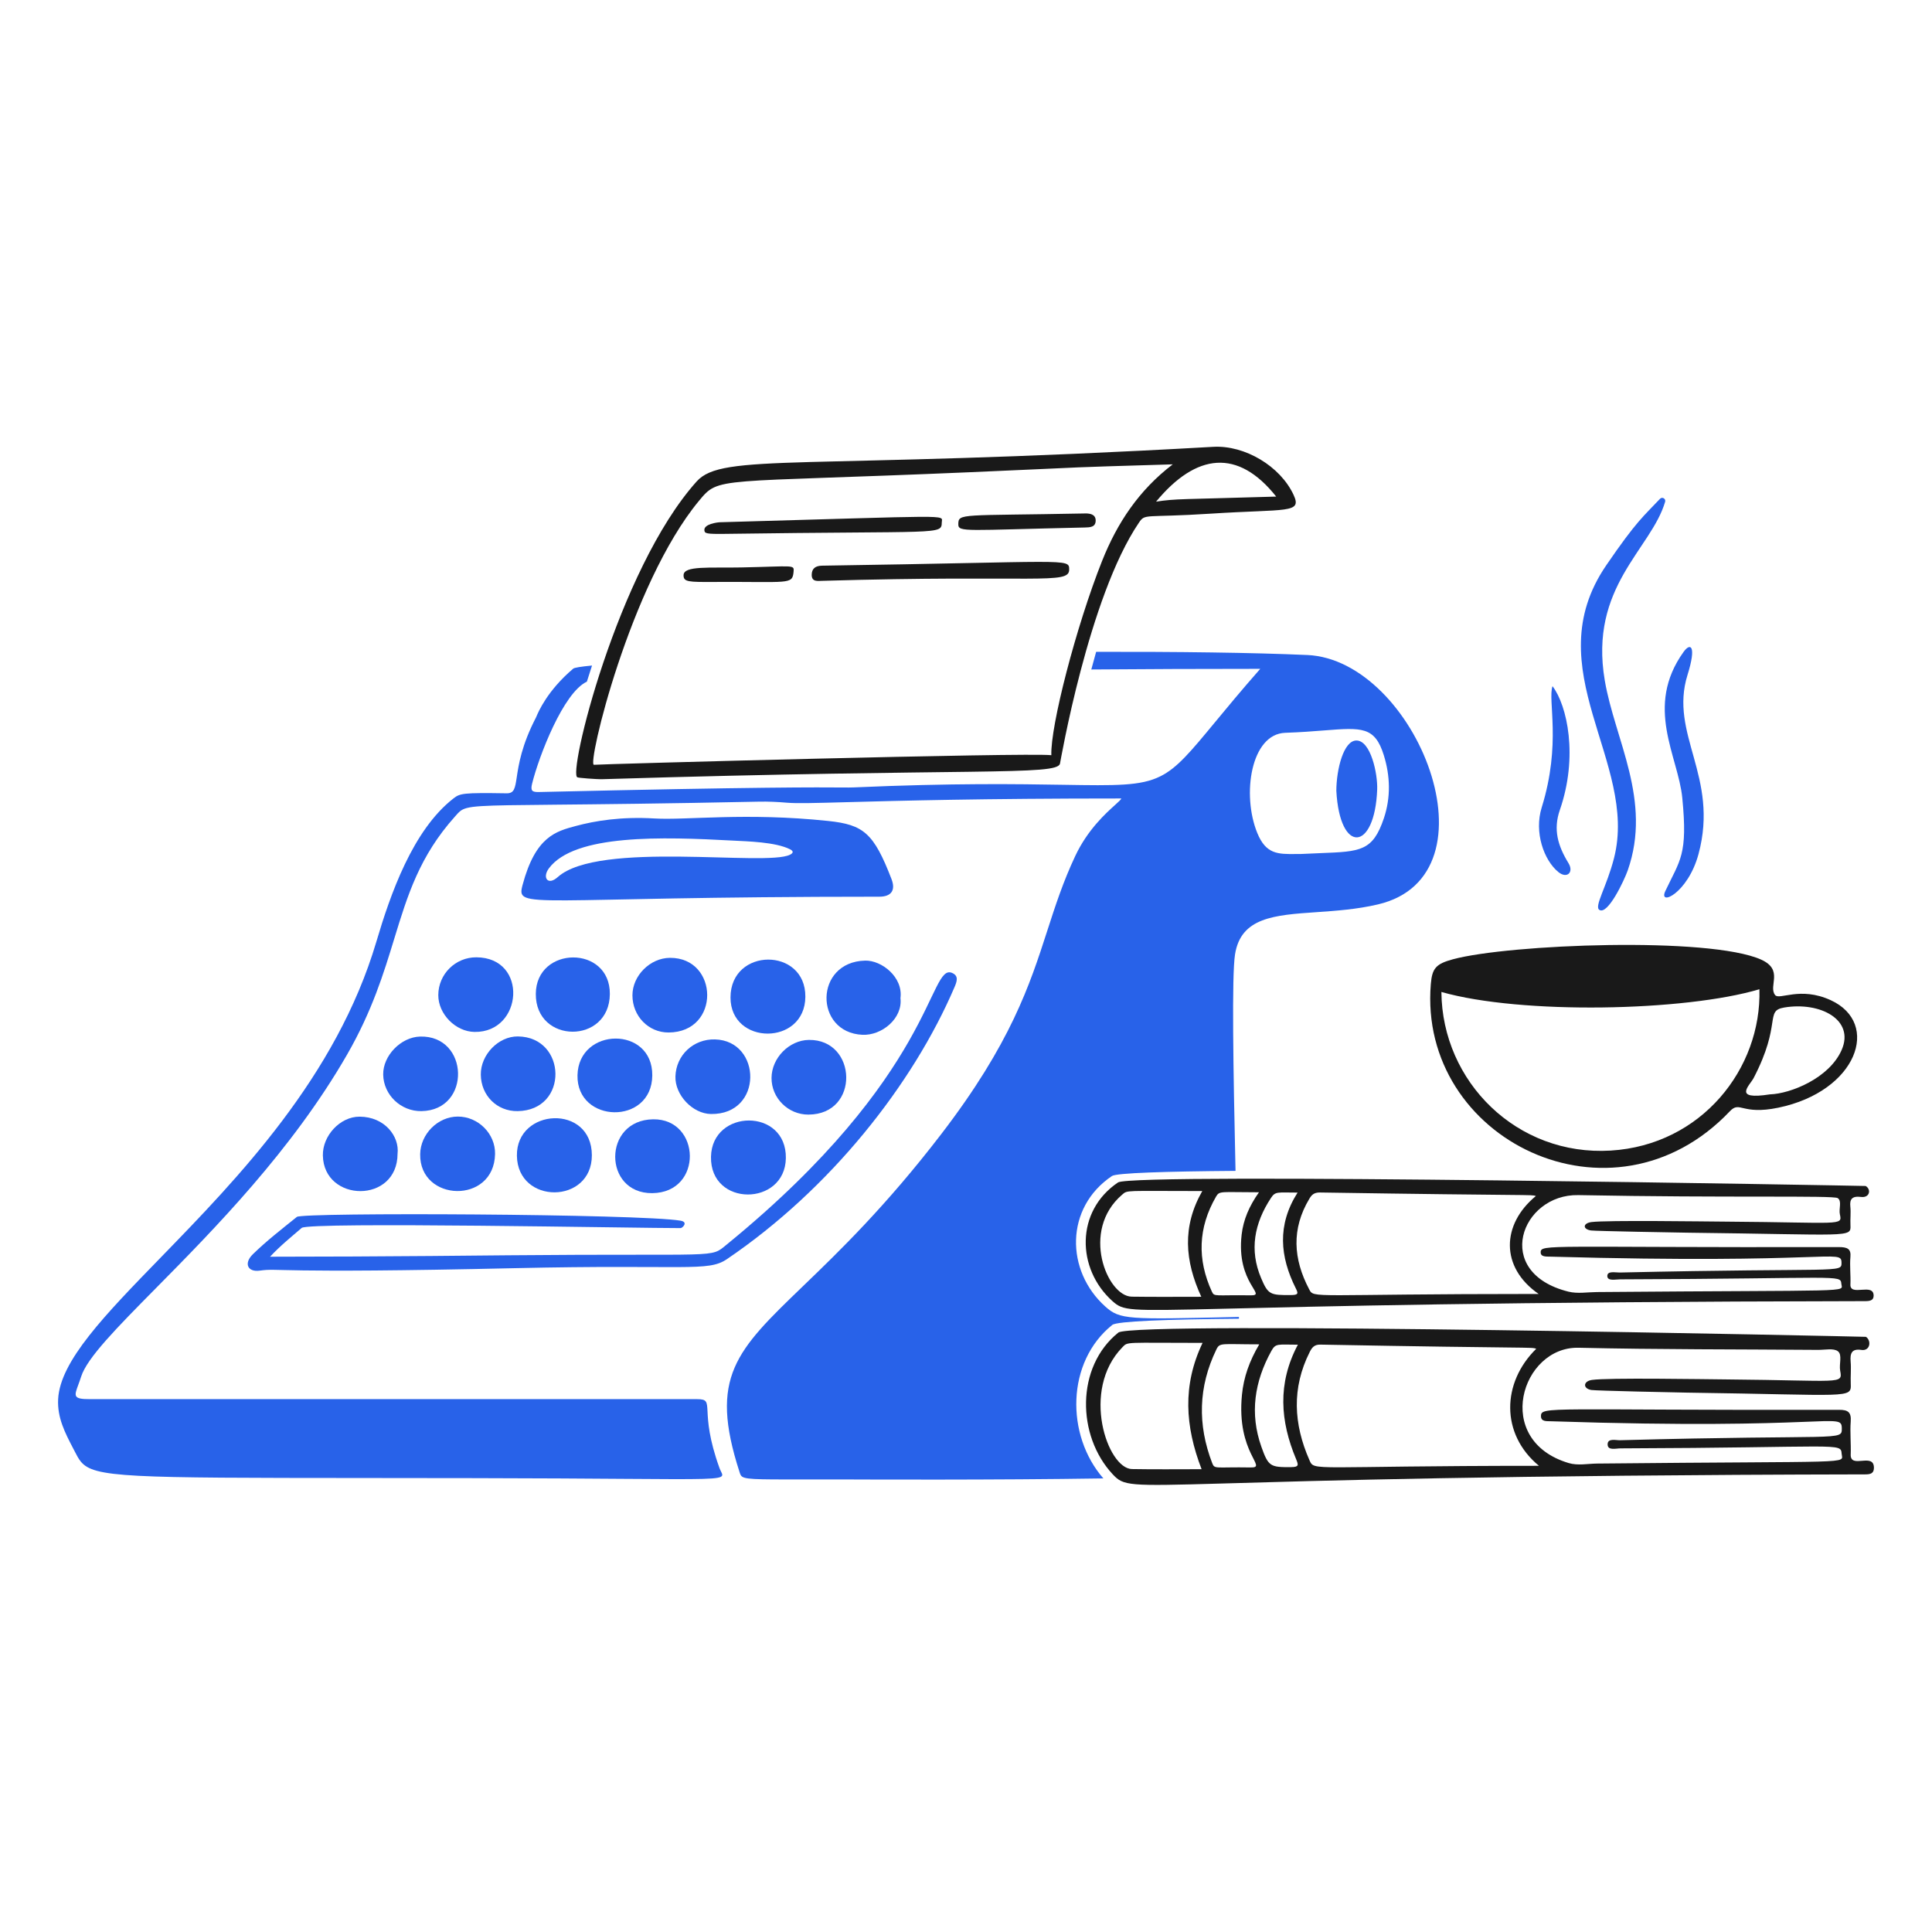 <svg xmlns="http://www.w3.org/2000/svg" fill="none" viewBox="0 0 400 400" id="Work-In-Progress-2--Streamline-Brooklyn.svg" height="400" width="400"><desc>Work In Progress 2 Streamline Illustration: https://streamlinehq.com</desc><g id="work-in-progress-2--work-work-in-progress"><g id="typewriter"><path id="vector" fill="#2862e9" d="M184.582 182.014c-3.682 -9.54 -5.784 -11.272 -13.108 -12.042 -17.1 -1.8 -29.274 -0.122 -35.958 -0.516 -6.97 -0.412 -12.334 0.492 -16.292 1.554 -4.12 1.106 -8.346 2.172 -11.022 12.184 -1.416 5.302 0.754 2.458 73.864 2.458 2.458 0 3.406 -1.328 2.514 -3.636l0.002 -0.002Zm-21.034 -5.048c-4.976 2.474 -39.61 -2.97 -48.068 4.62 -2.066 1.854 -3.246 0.102 -1.848 -1.788 5.29 -7.146 23.456 -6.554 38.182 -5.758 2.91 0.158 8.76 0.28 11.756 1.796 0.702 0.356 0.758 0.742 -0.02 1.13h-0.002Z" stroke-width="1"></path><path id="vector_2" fill="#2862e9" d="M55.912 260.19c23.044 0 49.28 -0.298 49.324 -0.298 44.474 -0.412 41.636 0.706 45.24 -2.236 43.14 -35.22 41.814 -58.268 46.632 -56.228 1.428 0.604 1.022 1.764 0.508 2.962 -8.63 20.144 -25.692 41.776 -47.132 56.314 -3.964 2.688 -8.478 1.056 -43.798 1.856 -50.78 1.152 -48.69 -0.076 -52.912 0.512 -2.494 0.348 -3.356 -1.504 -1.428 -3.39 2.858 -2.796 6.018 -5.234 9.124 -7.736 1.208 -0.972 71.046 -0.63 79.422 0.782 1.706 0.288 0.38 1.536 0.03 1.538 -7.676 0.03 -76.97 -1.326 -78.456 -0.04 -2.154 1.864 -4.39 3.648 -6.554 5.964Z" stroke-width="1"></path><path id="vector_3" fill="#2862e9" d="M122.538 239.18c0.01 10.17 -15.364 10.278 -15.518 0.108 -0.15 -9.92 15.506 -10.764 15.518 -0.108Z" stroke-width="1"></path><path id="vector_4" fill="#2862e9" d="M166.74 206.374c-0.08 10.174 -15.508 10.106 -15.496 0.142 0.012 -10.42 15.578 -10.44 15.496 -0.142Z" stroke-width="1"></path><path id="vector_5" fill="#2862e9" d="M98.622 198.201c10.796 0.04 9.678 15.605 -0.38 15.449 -3.938 -0.062 -7.52 -3.712 -7.498 -7.648 0.024 -4.326 3.548 -7.819 7.878 -7.801Z" stroke-width="1"></path><path id="vector_6" fill="#2862e9" d="M138.426 213.766c-4.156 0.02 -7.478 -3.386 -7.486 -7.676 -0.008 -4.088 3.648 -7.751 7.76 -7.779 10.138 -0.07 10.534 15.401 -0.274 15.455Z" stroke-width="1"></path><path id="vector_7" fill="#2862e9" d="M148.038 215.2c9.71 0.264 10.024 15.596 -0.84 15.444 -3.802 -0.054 -7.476 -3.942 -7.356 -7.78 0.136 -4.424 3.738 -7.786 8.196 -7.664Z" stroke-width="1"></path><path id="vector_8" fill="#2862e9" d="M167.378 230.766c-4.202 0.012 -7.658 -3.422 -7.64 -7.588 0.018 -4.128 3.644 -7.82 7.732 -7.874 10.044 -0.132 10.61 15.43 -0.092 15.46v0.002Z" stroke-width="1"></path><path id="vector_9" fill="#2862e9" d="M135.048 222.658c-0.094 10.372 -15.694 9.972 -15.484 -0.036 0.21 -10.008 15.578 -10.262 15.484 0.036Z" stroke-width="1"></path><path id="vector_10" fill="#2862e9" d="M162.704 239.792c-0.164 9.984 -15.704 10.158 -15.5 -0.294 0.192 -9.96 15.672 -10.166 15.5 0.294Z" stroke-width="1"></path><path id="vector_11" fill="#2862e9" d="M87.246 230.046c-4.254 0.066 -7.846 -3.37 -7.91 -7.57 -0.06 -3.906 3.656 -7.744 7.616 -7.866 10.214 -0.312 10.698 15.276 0.294 15.436Z" stroke-width="1"></path><path id="vector_12" fill="#2862e9" d="M107.166 230.046c-4.262 0.06 -7.572 -3.22 -7.62 -7.554 -0.046 -4.128 3.66 -7.95 7.672 -7.91 10.178 0.102 10.586 15.314 -0.052 15.464Z" stroke-width="1"></path><path id="vector_13" fill="#2862e9" d="M82.31 238.86c-0.008 10.396 -15.29 10.138 -15.464 0.36 -0.074 -4.096 3.576 -8.042 7.604 -8.026 5.202 0.02 8.274 4.084 7.862 7.668l-0.002 -0.002Z" stroke-width="1"></path><path id="vector_14" fill="#2862e9" d="M102.496 238.93c-0.21 10.46 -15.668 9.964 -15.504 0.028 0.068 -4.18 3.66 -7.772 7.788 -7.784 4.238 -0.012 7.8 3.572 7.716 7.756Z" stroke-width="1"></path><path id="vector_15" fill="#2862e9" d="M135.04 247.028c-10.202 0.098 -10.308 -15.142 0.186 -15.288 9.9 -0.138 10.42 15.184 -0.186 15.288Z" stroke-width="1"></path><path id="vector_16" fill="#2862e9" d="M126.262 205.8c-0.08 10.452 -15.404 10.372 -15.328 -0.036 0.074 -9.98 15.404 -10.122 15.328 0.036Z" stroke-width="1"></path><path id="vector_17" fill="#2862e9" d="M186.43 206.652c0.496 4.21 -3.866 7.78 -7.882 7.592 -10.008 -0.47 -9.988 -15.112 0.582 -15.36 3.414 -0.08 7.882 3.43 7.3 7.768Z" stroke-width="1"></path><path id="vector_18" fill="#2862e9" d="M276.674 163.71c0.024 -4.452 1.502 -10.404 4.164 -10.396 2.962 0.008 4.416 6.88 4.294 10.138 -0.478 12.826 -7.752 13.524 -8.458 0.258Z" stroke-width="1"></path><path id="Subtract" fill="#2862e9" fill-rule="evenodd" d="M122.571 137.793c-2.286 0.217 -3.643 0.433 -3.887 0.639 -5.381 4.56 -7.234 8.983 -7.631 9.929l0 0c-0.036 0.086 -0.06 0.143 -0.073 0.169 -2.987 5.745 -3.6 9.798 -3.986 12.348 -0.351 2.32 -0.514 3.396 -2.104 3.37 -9.064 -0.144 -9.646 0.004 -10.998 1.054 -8.47 6.574 -13.1 19.972 -15.966 29.65C69.633 222.952 49.173 244 33.231 260.4c-11.588 11.92 -20.788 21.386 -21.195 29.28 -0.199 3.842 1.439 6.986 3.091 10.158l0.001 0.002c0.128 0.244 0.255 0.49 0.382 0.736l0.011 0.022c0.394 0.762 0.732 1.416 1.185 1.978 2.739 3.392 9.677 3.398 58.564 3.43 6.788 0.006 14.384 0.01 22.89 0.026 13.492 0.024 23.501 0.094 30.906 0.148 16.839 0.12 20.213 0.144 20.455 -0.714 0.061 -0.214 -0.076 -0.486 -0.246 -0.824 -0.102 -0.202 -0.215 -0.428 -0.307 -0.68 -2.203 -6.104 -2.381 -9.664 -2.484 -11.704 -0.105 -2.09 -0.13 -2.584 -2.17 -2.582H18.648c-3.545 0.026 -3.305 -0.626 -2.445 -2.956 0.181 -0.492 0.391 -1.06 0.597 -1.71 1.232 -3.88 7.365 -10.09 15.503 -18.33 11.926 -12.078 28.157 -28.514 39.567 -48.354 5.175 -8.998 7.563 -16.804 9.76 -23.984 2.765 -9.036 5.227 -17.084 12.558 -25.276 0.079 -0.089 0.154 -0.174 0.227 -0.256 0.279 -0.317 0.515 -0.585 0.785 -0.811 1.458 -1.222 3.922 -1.246 19.685 -1.397 8.991 -0.086 22.309 -0.214 42.236 -0.629 1.938 -0.04 3.874 0.052 5.808 0.218 2.057 0.175 5.812 0.072 12.634 -0.116 10.301 -0.284 27.592 -0.76 56.586 -0.76 -0.052 0.228 -0.54 0.668 -1.294 1.349 -1.95 1.759 -5.674 5.119 -8.23 10.545 -2.522 5.355 -4.128 10.321 -5.788 15.457 -3.64 11.265 -7.546 23.353 -21.986 42.167 -11.479 14.958 -21.2 24.322 -28.588 31.442 -13.874 13.366 -19.524 18.81 -13.156 38.48 0.01 0.03 0.019 0.058 0.028 0.086 0.079 0.248 0.145 0.454 0.262 0.626 0.581 0.852 2.419 0.85 13.403 0.838 2.356 -0.002 5.132 -0.006 8.407 0l0.222 0h0.002c2.776 0.012 30.709 0.136 53.009 -0.216 -7.814 -8.946 -7.692 -24.134 1.846 -31.778 0.964 -0.772 11.288 -1.156 26.228 -1.284l-0.008 -0.368 -0.92 0.022h-0.002c-22.102 0.512 -23.7 0.548 -26.73 -2.164 -8.248 -7.384 -8.396 -20.482 1.372 -27.038 0.938 -0.628 10.98 -0.95 25.576 -1.064 -0.474 -21.058 -0.79 -40.414 -0.106 -44.794 1.202 -7.686 8.124 -8.164 16.858 -8.767 3.99 -0.276 8.358 -0.577 12.732 -1.605 25.62 -6.018 7.918 -50.646 -14.642 -51.64l-0.004 0.002c-11.434 -0.504 -26.94 -0.691 -43.694 -0.659 -0.348 1.231 -0.684 2.454 -1.004 3.657 11.068 -0.085 22.77 -0.134 34.98 -0.134 -3.912 4.45 -6.92 8.089 -9.376 11.063 -5.086 6.153 -7.816 9.454 -11.32 11.193 -4.056 2.013 -9.154 1.93 -20.152 1.751 -9.274 -0.151 -22.743 -0.37 -43.324 0.542v0.002c-0.621 0.027 -1.268 0.022 -2.531 0.013 -4.466 -0.034 -16.638 -0.127 -62.621 0.939 -1.42 0.032 -1.804 -0.226 -1.428 -1.744 1.405 -5.677 6.475 -18.861 11.337 -21.103 0.339 -1.098 0.695 -2.213 1.066 -3.338Zm163.947 31.613c-2.288 6.807 -4.81 6.905 -13.1 7.224 -1.218 0.047 -2.562 0.099 -4.048 0.178 -0.372 0 -0.732 0.004 -1.08 0.007 -3.702 0.037 -6.178 0.062 -7.98 -4.345 -3.25 -7.946 -1.324 -20.512 5.788 -20.752 3.164 -0.106 5.812 -0.315 8.042 -0.49 7.804 -0.614 10.51 -0.827 12.362 5.13 1.336 4.298 1.468 8.724 0.016 13.048Z" clip-rule="evenodd" stroke-width="1"></path></g><g><path id="vector_19" fill="#191919" d="M170.234 120.254c-0.948 0.028 -2.18 0.25 -2.176 -1.234 0.004 -1.292 0.75 -1.884 2.156 -1.904 51.156 -0.752 51.128 -1.606 51.148 0.79 0.026 3.228 -6.784 1.054 -51.128 2.348Z" stroke-width="1"></path><path id="vector_20" fill="#191919" d="M267.828 102.472c-2.758 -5.96 -10.106 -10.33 -16.634 -9.96 -85.196 4.83 -101.57 1.158 -106.956 7.164 -16.412 18.294 -26.878 61.212 -24.65 61.266 -0.02 0.092 3.866 0.418 5.146 0.38 76.768 -2.338 94.196 -0.67 94.724 -3.228 0.044 -0.084 5.89 -34.478 16.344 -49.88 1.332 -1.962 1.05 -0.978 14.892 -1.868 15.71 -1.01 18.93 0.008 17.136 -3.87l-0.002 -0.004Zm-39.638 13.624c-5.406 13.6 -10.734 34.266 -10.52 40.26 -5.04 -0.574 -93.966 1.852 -94.696 1.986 -1.502 0.274 7.44 -37.356 21.712 -54.614 4.298 -5.198 3.068 -3.672 56.318 -5.968 30.214 -1.304 15.242 -0.816 41.802 -1.622 -7.046 5.372 -11.532 12.208 -14.614 19.96l-0.002 -0.002Zm11.162 -12.232c8.338 -10.078 16.962 -11.022 24.872 -1.05 -19.766 0.602 -20.69 0.404 -24.872 1.05Z" stroke-width="1"></path><path id="vector_21" fill="#191919" d="M194.986 108.131c-0.066 2.676 0.048 1.752 -44.884 2.402 -3.942 0.056 -4.188 -0.106 -4.266 -0.714 -0.17 -1.324 2.688 -1.68 3.256 -1.694 48.94 -1.362 45.934 -1.63 45.894 0.008v-0.002Z" stroke-width="1"></path><path id="vector_22" fill="#191919" d="M153.39 117.484c11.046 -0.224 11.062 -0.654 10.908 0.932 -0.26 2.684 -0.932 1.988 -16.328 2.07 -5.428 0.03 -6.48 0.02 -6.444 -1.416 0.048 -1.986 5.372 -1.454 11.864 -1.586Z" stroke-width="1"></path><path id="vector_23" fill="#191919" d="M198.408 108.542c0.016 -2.336 0.424 -1.73 26.248 -2.236 1 -0.02 2.18 0.166 2.192 1.44 0.012 1.412 -1.158 1.444 -2.276 1.468 -24.682 0.534 -26.176 1.042 -26.164 -0.674v0.002Z" stroke-width="1"></path></g><g id="book 2"><path id="vector_24" fill="#191919" d="M383.172 301.126c0.08 -2.268 -0.17 -4.568 0 -6.824 0.146 -1.946 -0.594 -2.418 -2.406 -2.414 -60.268 0.128 -61.714 -0.808 -61.722 1.304 -0.004 1.166 1.162 1.034 1.994 1.062 58.042 1.916 60.252 -2.01 60.288 1.464 0.028 2.704 0.056 1.22 -45.906 2.466 -0.904 0.024 -2.618 -0.484 -2.578 0.9 0.036 1.28 1.708 0.79 2.648 0.786 45.828 -0.152 45.61 -1.246 45.804 1.114 0.18 2.184 3.608 1.478 -50.624 2.03 -1.962 0.02 -3.988 0.46 -5.876 -0.1 -15.83 -4.708 -9.814 -24.152 2.026 -23.878 16.534 0.382 33.076 0.312 49.614 0.444 1.404 0.012 3.212 -0.404 4.104 0.298 0.928 0.73 0.194 2.648 0.452 4.016 0.548 2.902 0.226 2.006 -23.282 1.804 -5.11 -0.044 -24.876 -0.384 -28.128 0.104 -1.8 0.27 -1.91 1.766 -0.118 2.082 0.876 0.154 17.81 0.518 19.81 0.544 33.83 0.466 34.038 1.32 33.908 -1.832 -0.064 -1.534 0.108 -3.084 -0.024 -4.608 -0.15 -1.736 0.258 -2.7 2.232 -2.398 1.768 0.27 2.152 -1.858 0.944 -2.712 -0.04 -0.028 -151.688 -3.37 -154.792 -0.88 -8.828 7.08 -8.618 21.37 -1.154 29.348 4.466 4.772 3.55 0.304 155.812 0.008 0.976 0 1.766 -0.154 1.78 -1.316 0.038 -3.342 -4.92 0.294 -4.81 -2.812h0.004Zm-148.814 3.026c-5.068 -0.092 -10.668 -16.326 -1.974 -25.222 1.17 -1.198 0.368 -0.9 16.594 -0.9 -4.198 8.81 -3.616 17.268 -0.202 26.15 -4.972 0 -9.698 0.058 -14.42 -0.028h0.002Zm24.598 -0.33c-7.328 -0.13 -7.474 0.424 -7.982 -0.9 -3.066 -7.976 -2.878 -15.812 0.864 -23.532 0.714 -1.474 1.012 -1.058 8.878 -1.058 -2.042 3.45 -3.228 6.8 -3.584 10.456 -1.184 12.164 5.444 15.096 1.824 15.032v0.002Zm8.402 -0.072c-4.326 0.044 -4.75 -0.104 -6.202 -4.206 -2.45 -6.914 -1.428 -13.51 2.058 -19.832 0.912 -1.654 1.336 -1.308 5.496 -1.308 -4.278 8.052 -3.64 15.874 -0.372 23.678 0.524 1.252 0.578 1.65 -0.98 1.666v0.002Zm3.746 -1.448c-3.296 -7.482 -3.692 -14.934 0.056 -22.382 0.436 -0.868 0.908 -1.558 2.188 -1.534 44.67 0.836 43.638 0.46 44.71 0.868 -7.126 6.99 -7.43 17.628 0.566 24.226 -47.548 0 -46.462 1.222 -47.52 -1.178Z" stroke-width="1"></path></g><g id="book 1"><path id="vector_25" fill="#191919" d="M383.11 265.928c0.08 -1.9 -0.168 -3.826 0 -5.714 0.146 -1.63 -0.594 -2.022 -2.406 -2.018 -60.268 0.118 -61.714 -0.674 -61.722 1.09 -0.004 0.976 1.162 0.864 1.994 0.888 58.042 1.624 60.252 -1.682 60.288 1.226 0.028 2.264 0.056 1.022 -45.906 2.062 -0.904 0.02 -2.618 -0.408 -2.578 0.754 0.036 1.07 1.708 0.66 2.648 0.658 45.828 -0.144 45.61 -1.046 45.804 0.932 0.18 1.828 3.608 1.248 -50.624 1.7 -1.962 0.016 -3.988 0.384 -5.876 -0.084 -15.83 -3.936 -9.814 -20.218 2.026 -19.988 30.966 0.6 52.814 0.026 53.718 0.622 0.928 0.61 0.194 2.216 0.452 3.362 0.548 2.43 0.226 1.678 -23.282 1.51 -5.11 -0.036 -24.876 -0.324 -28.128 0.084 -1.8 0.226 -1.91 1.478 -0.118 1.744 0.876 0.13 17.81 0.432 19.81 0.456 33.83 0.396 34.038 1.106 33.908 -1.534 -0.064 -1.284 0.108 -2.582 -0.024 -3.858 -0.15 -1.452 0.258 -2.258 2.232 -2.006 1.768 0.226 2.146 -1.55 0.944 -2.268 -0.04 -0.024 -151.688 -2.82 -154.792 -0.734 -8.828 5.932 -8.62 17.888 -1.154 24.57 4.464 3.994 3.55 0.254 155.812 0.004 0.976 0 1.766 -0.13 1.78 -1.102 0.038 -2.796 -4.92 0.246 -4.81 -2.352l0.004 -0.004Zm-148.814 2.53c-5.068 -0.078 -10.664 -13.658 -1.974 -21.11 1.172 -1.004 0.368 -0.754 16.594 -0.754 -4.198 7.378 -3.616 14.456 -0.202 21.89 -4.972 0 -9.698 0.048 -14.42 -0.024l0.002 -0.002Zm24.598 -0.274c-7.328 -0.108 -7.474 0.354 -7.982 -0.754 -3.064 -6.676 -2.876 -13.236 0.864 -19.698 0.714 -1.234 1.012 -0.884 8.878 -0.884 -2.042 2.89 -3.228 5.694 -3.584 8.754 -1.184 10.182 5.444 12.636 1.824 12.584v-0.002Zm8.402 -0.056c-4.326 0.04 -4.75 -0.092 -6.202 -3.524 -2.45 -5.786 -1.428 -11.312 2.058 -16.598 0.912 -1.384 1.336 -1.094 5.496 -1.094 -4.278 6.74 -3.642 13.288 -0.372 19.82 0.524 1.046 0.578 1.382 -0.98 1.396Zm3.742 -1.214c-3.296 -6.264 -3.69 -12.5 0.056 -18.738 0.436 -0.726 0.908 -1.304 2.188 -1.284 44.67 0.698 43.638 0.388 44.71 0.726 -7.126 5.852 -7.43 14.754 0.566 20.28 -47.548 0 -46.462 1.024 -47.52 -0.984Z" stroke-width="1"></path></g><g id="cup"><path id="vector_26" fill="#191919" d="M364.612 198.674c4.762 2.134 1.442 5.454 2.902 7.336 0.872 1.126 5.15 -1.852 11.514 1.066 10.44 4.786 5.472 18.88 -10.848 22.26 -7.66 1.586 -7.906 -1.502 -10.032 0.738 -24.334 25.64 -64.586 5.79 -61.91 -26.344 0.27 -3.244 1.04 -4.166 4.576 -5.122 11.578 -3.128 53.062 -4.748 63.8 0.064l-0.002 0.002Zm-0.344 6.138c-15.416 4.596 -49.316 5.27 -65.842 0.564 0.146 18.564 15.618 34.028 35.066 32.838 18.794 -1.15 31.248 -16.962 30.776 -33.404v0.002Zm2.192 21.764c4.214 -0.13 12.27 -3.32 14.84 -9.206 2.73 -6.25 -4.46 -10.018 -11.902 -8.774 -4.1 0.686 -0.426 3.252 -6.324 14.592 -0.818 1.574 -4.472 4.624 3.386 3.386v0.002Z" stroke-width="1"></path></g><g id="steam"><path id="vector_27" fill="#2862e9" d="M343.682 103.277c0.456 -0.484 1.252 -0.028 1.066 0.61 -2.892 9.854 -15.8 17.588 -12.494 37.006 2.094 12.296 9.824 24.818 4.754 39.304 -0.694 1.986 -4.126 9.332 -5.884 8.18 -1.102 -0.722 1.506 -4.718 3.042 -10.714 5.096 -19.894 -16.316 -39.116 -1.614 -60.62 6.296 -9.21 7.766 -10.196 11.13 -13.766Z" stroke-width="1"></path><path id="vector_28" fill="#2862e9" d="M349.384 139.731c-3.844 12.288 6.59 21.038 2.284 37.064 -2.216 8.248 -8.418 10.94 -6.868 7.664 3.052 -6.452 4.662 -7.434 3.498 -19.278 -0.848 -8.632 -7.882 -18.832 0.262 -30.202 1.446 -2.018 2.724 -1.32 0.824 4.754v-0.002Z" stroke-width="1"></path><path id="vector_29" fill="#2862e9" d="M321.43 142.062c3.042 3.996 5.362 14.56 1.518 25.642 -1.406 4.052 -0.408 7.414 1.788 10.998 1.158 1.888 -0.304 3.326 -2.126 1.82 -2.95 -2.436 -5.026 -8.168 -3.414 -13.354 4.112 -13.23 1.206 -22.212 2.236 -25.106h-0.002Z" stroke-width="1"></path></g></g></svg>